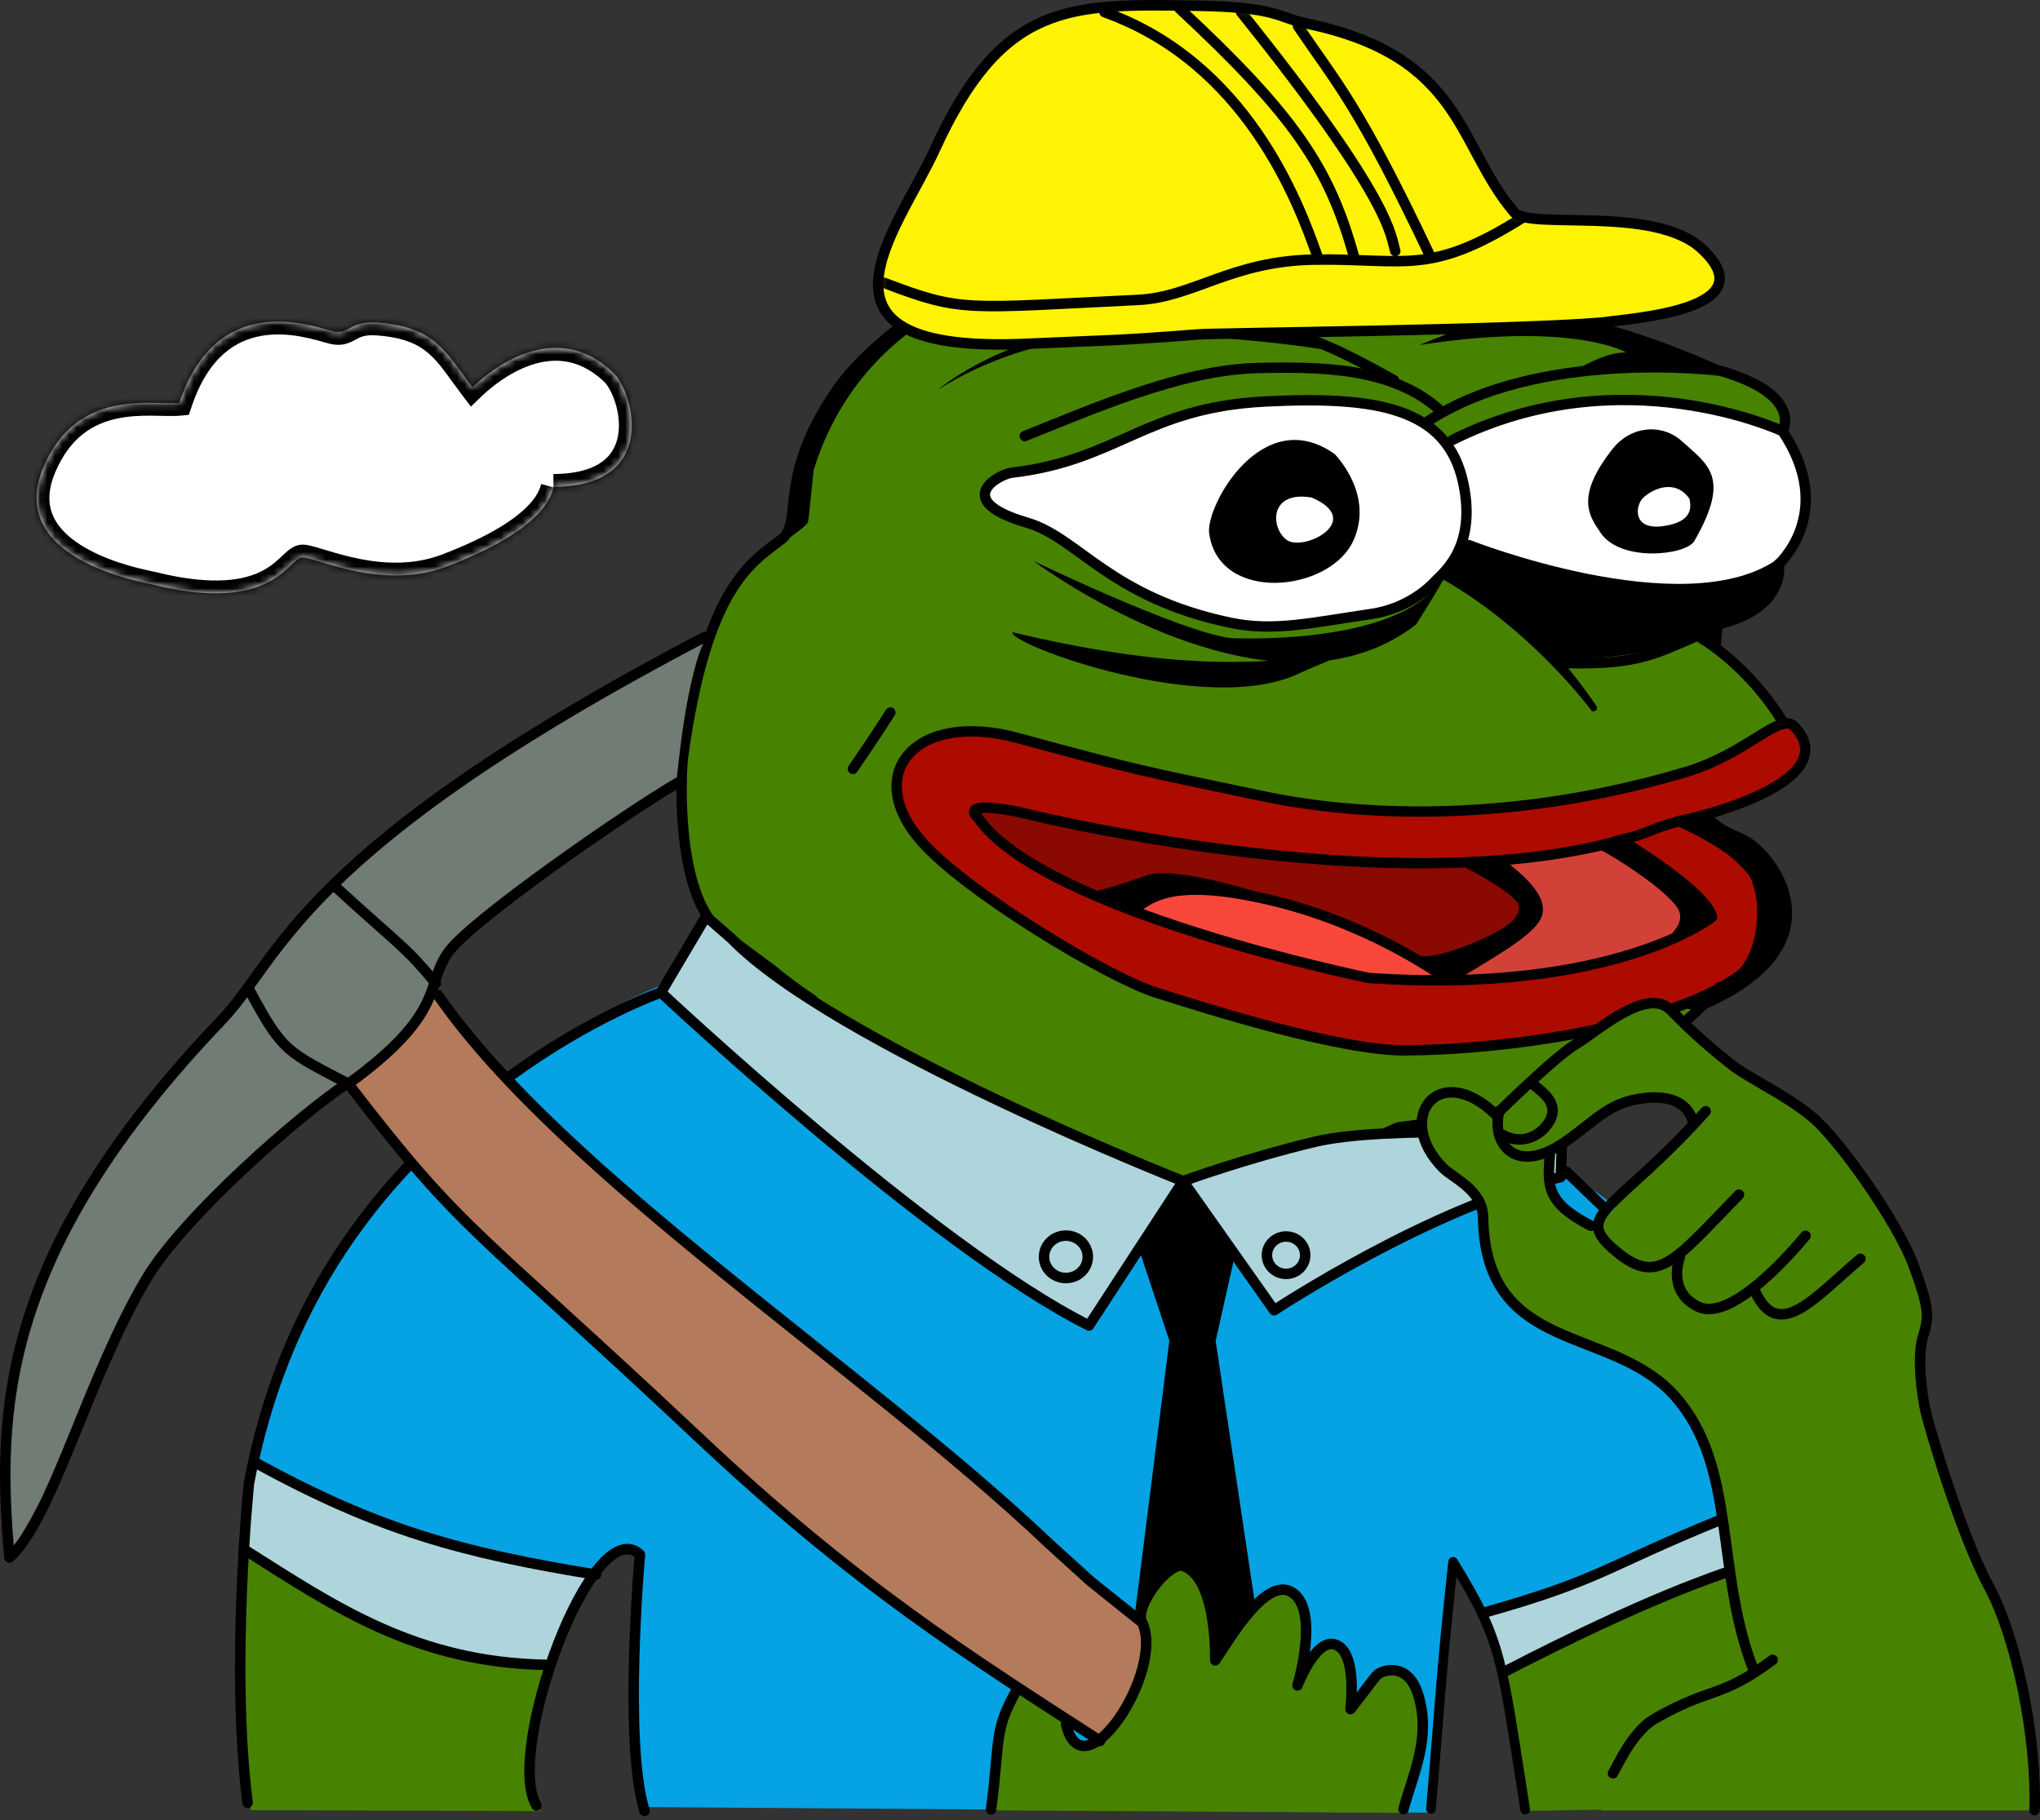 <svg width="279" height="249" viewBox="0 0 279 249" fill="none" xmlns="http://www.w3.org/2000/svg">
<rect x="0" y="0" width="279" height="249" fill="#333333" stroke="none"/>
<g clip-path="url(#clip0_5166_108676)">
<path fill-rule="evenodd" clip-rule="evenodd" d="M230.045 112.477C230.045 112.477 246.551 109.169 246.671 102.857C246.671 102.857 246.7 99.801 244.063 99.016C244.063 99.016 236.145 88.995 233.388 87.275L234.62 85.635C234.62 85.635 243.764 83.823 243.489 77.236C243.489 77.236 251.407 70.517 243.982 59.647C243.982 59.647 246.281 53.684 235.119 50.938C235.119 50.938 221.262 44.116 209.366 43.262C209.366 43.262 202.16 33.831 187.563 37.443C187.563 37.443 176.344 40.705 172.479 43.353C172.479 43.353 157.728 32.552 143.476 35.746C143.476 35.746 113.297 38.171 108.366 71.044C108.366 71.044 107.277 73.469 104.629 75.631C104.629 75.631 88.18 88.066 94.338 117.815C94.773 119.901 95.817 122.109 96.482 124.373C96.482 124.373 104.004 135.209 132.898 147.988C132.898 147.988 197.808 170.582 233.565 136.545C233.565 136.545 245.691 131.138 242.486 123.123C242.486 123.123 237.664 115.126 230.057 112.471L230.045 112.477Z" fill="#478201"/>
<path fill-rule="evenodd" clip-rule="evenodd" d="M229.558 112.328C234.798 111.319 251.928 106.468 245.45 99.434C243.466 97.278 239.121 103.074 230.475 105.643C200.13 114.667 177.054 109.828 172.542 108.882C155.716 105.356 155.745 105.459 139.199 100.965C125.187 97.158 117.797 105.884 126.139 115.234C132.268 122.103 151.439 133.672 158.107 135.787C165.13 138.018 183.212 143.751 192.224 143.693C215.466 143.544 256.819 135.271 237.836 117.264C235.446 114.999 230.32 112.614 229.558 112.322V112.328Z" fill="#AE0B00"/>
<path fill-rule="evenodd" clip-rule="evenodd" d="M221.71 114.948C221.71 114.948 233.279 121.828 234.168 125.451C234.168 125.451 220.758 136.097 187.185 133.787C187.185 133.787 142.444 124.66 133.718 111.824C133.718 111.824 130.84 109.513 138.872 110.975C138.872 110.975 189.478 123.869 221.715 114.942L221.71 114.948Z" fill="#D24137"/>
<path fill-rule="evenodd" clip-rule="evenodd" d="M198.49 133.69L189.146 133.913C186.119 133.512 173.288 131.104 156.106 125.13C138.924 119.156 133.248 111.05 133.248 111.05C132.961 109.531 141.395 111.543 141.395 111.543C161.621 116.84 205.382 118.256 205.382 118.256C206.74 119.449 211.378 122.768 210.083 125.371C208.919 127.71 202.693 131.093 198.485 133.684L198.49 133.69Z" fill="#8A0900"/>
<path fill-rule="evenodd" clip-rule="evenodd" d="M198.078 133.971C200.325 133.678 186.915 126.116 173.162 122.998C159.735 119.953 157.144 123.078 154.954 124.488C154.954 124.488 180.655 133.013 187.03 133.627C187.03 133.627 196.404 134.189 198.078 133.971Z" fill="#F7473B"/>
<path fill-rule="evenodd" clip-rule="evenodd" d="M196.151 79.661C197.091 78.537 202.028 75.217 200.141 66.159C197.974 55.765 188.291 54.154 173.024 54.928C156.599 55.759 152.912 62.977 138.362 64.669C136.676 64.864 129.969 68.424 140.454 71.497C147.518 73.566 151.743 81.742 168.357 85.21C174.268 86.443 179.709 85.13 187.517 83.995C192.654 83.249 195.624 80.2 196.146 79.661H196.151Z" fill="white"/>
<path fill-rule="evenodd" clip-rule="evenodd" d="M199.534 74.037C199.534 74.037 228.033 86.558 243.489 77.236C243.489 77.236 251.487 68.716 243.472 58.678C243.472 58.678 223.934 48.908 198.181 60.323C198.181 60.323 202.269 65.54 199.534 74.037Z" fill="white"/>
<path d="M229.558 112.328C234.798 111.319 251.928 106.468 245.45 99.434C243.466 97.278 239.121 103.074 230.475 105.643C200.13 114.667 177.054 109.828 172.542 108.882C155.716 105.356 155.745 105.459 139.199 100.965C125.187 97.158 117.797 105.884 126.139 115.234C132.268 122.103 151.439 133.672 158.107 135.787C165.13 138.018 183.212 143.751 192.224 143.693C215.466 143.544 256.819 135.271 237.836 117.264C235.446 114.999 230.32 112.614 229.558 112.322V112.328Z" stroke="black" stroke-width="1.416" stroke-linecap="round" stroke-linejoin="round"/>
<path d="M221.71 114.948C221.71 114.948 233.279 121.828 234.168 125.451C234.168 125.451 220.758 136.097 187.185 133.787C187.185 133.787 142.444 124.66 133.718 111.824C133.718 111.824 130.84 109.513 138.872 110.975C138.872 110.975 189.478 123.869 221.715 114.942L221.71 114.948Z" stroke="black" stroke-width="1.416" stroke-linecap="round" stroke-linejoin="round"/>
<path fill-rule="evenodd" clip-rule="evenodd" d="M226.651 129.304C226.651 129.304 231.003 126.798 229.466 124.282C227.93 121.765 220.867 117.173 218.35 115.991L222.736 115.206C222.736 115.206 232.121 121.369 234.03 125.164C234.03 125.164 231.129 128.048 226.651 129.298V129.304Z" fill="black"/>
<path fill-rule="evenodd" clip-rule="evenodd" d="M233.479 137.949C252.805 129.39 243.151 116.485 238.886 114.318C236.604 113.16 236.46 113.452 234.488 111.841C233.709 111.21 230.464 112.403 230.372 112.426C234.718 115.201 240.623 117.213 240.302 125.36C239.986 133.443 235.079 135.221 229.879 137.789C231.656 138.248 231.639 138.207 233.485 137.949H233.479Z" fill="black"/>
<path d="M205.387 118.256C206.746 119.448 211.384 122.768 210.088 125.371C208.925 127.71 202.699 131.092 198.49 133.684" stroke="black" stroke-width="1.416" stroke-linecap="round" stroke-linejoin="round"/>
<path d="M198.078 133.971C196.186 132.864 186.915 126.116 173.162 122.998C159.735 119.953 157.144 123.078 154.954 124.488" stroke="black" stroke-width="1.416" stroke-linecap="round" stroke-linejoin="round"/>
<path d="M121.77 97.474C121.375 98.099 119.598 100.885 116.645 105.185" stroke="black" stroke-width="1.416" stroke-linecap="round" stroke-linejoin="round"/>
<path d="M243.765 98.66C242.945 97.319 238.014 89.275 228.732 85.182" stroke="black" stroke-width="1.416" stroke-linecap="round" stroke-linejoin="round"/>
<path d="M232.058 87.005C226.262 89.487 223.785 91.093 212.99 90.674" stroke="black" stroke-width="1.416" stroke-linecap="round" stroke-linejoin="round"/>
<path fill-rule="evenodd" clip-rule="evenodd" d="M243.209 77.815C243.209 77.815 234.695 81.748 221.583 79.81C208.472 77.873 200.256 74.57 200.256 74.57L198.095 77.787C198.095 77.787 210.599 87.739 212.628 90.267C212.628 90.267 226.118 90.388 232.545 86.593C232.545 86.593 241.448 85.566 243.209 77.809V77.815Z" fill="black"/>
<path d="M233.737 85.733C235.262 85.349 239.465 84.54 241.775 81.805C243.615 79.627 243.329 77.529 243.277 77.144" stroke="black" stroke-width="1.416" stroke-linecap="round" stroke-linejoin="round"/>
<path fill-rule="evenodd" clip-rule="evenodd" d="M197.286 77.591C197.332 77.522 197.585 77.115 198.135 76.995C198.307 76.955 198.485 76.949 198.657 76.978C199.001 77.035 199.001 77.058 199.293 77.259C210.346 84.775 217.215 94.94 218.327 96.573C218.43 96.723 218.436 96.734 218.407 96.912C218.407 96.94 218.367 97.164 218.229 97.21C218.098 97.25 217.971 97.319 217.828 97.336C217.771 97.336 217.719 97.302 217.679 97.267C217.668 97.256 217.69 97.244 217.593 97.112C216.079 95.169 208.776 85.956 197.848 79.546C197.55 79.369 197.533 79.38 197.332 79.099C197.286 79.03 197.017 78.646 197.109 78.102C197.155 77.832 197.155 77.832 197.298 77.603L197.286 77.591Z" fill="black"/>
<path fill-rule="evenodd" clip-rule="evenodd" d="M234.511 88.215C236.036 89.476 234.913 86.397 236.054 84.815C236.054 84.815 215.873 83.944 207.033 81.295C206.723 82.47 231.186 86.707 234.506 88.209L234.511 88.215Z" fill="black"/>
<path d="M200.853 74.558C200.853 74.558 229.931 86.025 243.122 77.328C243.122 77.328 251.286 70.224 243.799 58.993C243.799 58.993 221.795 48.616 198.645 60.191" stroke="black" stroke-width="1.416" stroke-linecap="round" stroke-linejoin="round"/>
<path d="M243.833 58.89C243.833 58.89 246.591 53.994 235.308 50.732C235.308 50.732 210.341 47.493 194.988 57.824" stroke="black" stroke-width="1.416" stroke-linecap="round" stroke-linejoin="round"/>
<path d="M234.62 50.554C234.62 50.554 220.207 43.852 210.243 43.41C210.243 43.41 201.839 33.991 187.483 37.396C187.483 37.396 176.67 39.844 172.978 43.198" stroke="black" stroke-width="1.416" stroke-linecap="round" stroke-linejoin="round"/>
<path d="M196.725 55.932C190.401 50.4 181.102 50.107 171.826 50.354C161.42 50.629 149.312 56.012 140.145 59.659" stroke="black" stroke-width="1.416" stroke-linecap="round" stroke-linejoin="round"/>
<path d="M190.653 52.01C180.626 46.42 180.317 47.017 172.428 43.892C168.787 42.447 161.128 32.575 140.34 36.227C131.276 37.815 119.265 46.535 114.644 53.099C106.171 65.127 109.886 71.445 106.945 73.727C102.742 76.984 96.608 80.131 93.392 103.728C93.22 104.978 92.222 121.14 98.018 126.953C98.374 127.308 100.919 129.231 105.655 132.72C105.655 132.72 139.101 162.183 194.867 153.721C194.867 153.721 220.505 152.144 235.182 135.048" stroke="black" stroke-width="1.416" stroke-linecap="round" stroke-linejoin="round"/>
<path fill-rule="evenodd" clip-rule="evenodd" d="M188.32 87.55L177.989 91.97C165.319 98.397 137.594 87.98 138.494 86.489C157.74 91.127 174.79 92.228 188.32 87.544V87.55Z" fill="black"/>
<path fill-rule="evenodd" clip-rule="evenodd" d="M206.809 42.798C206.809 42.798 193.044 32.794 174.458 44.145L172.153 43.812C172.153 43.812 183.235 35.385 195.114 36.721C195.114 36.721 203.329 37.053 208.518 42.494L206.804 42.798H206.809Z" fill="black"/>
<path fill-rule="evenodd" clip-rule="evenodd" d="M166.97 40.779C166.97 40.779 154.942 35.677 142.547 37.391C142.547 37.391 118.485 40.791 111.267 64.353C111.267 64.353 110.631 70.843 110.516 71.376C110.396 71.91 108.011 73.521 108.011 73.521C108.011 73.521 108.269 70.442 108.418 69.066C108.561 67.684 110.207 58.878 112.798 55.358C115.389 51.833 127.412 37.832 142.077 35.51C142.077 35.51 158.072 33.051 166.976 40.785L166.97 40.779Z" fill="black"/>
<path fill-rule="evenodd" clip-rule="evenodd" d="M199.574 118.239C199.574 118.239 206.528 121.696 207.658 123.679C207.658 123.679 208.414 125.181 205.657 126.907C202.893 128.633 196.524 131.316 193.967 130.737L198.668 134.205L208.638 127.182C208.638 127.182 211.705 124.447 209.251 121.673C206.792 118.898 204.791 117.585 204.791 117.585L199.574 118.233V118.239Z" fill="black"/>
<path fill-rule="evenodd" clip-rule="evenodd" d="M173.695 122.596C173.695 122.596 160.893 118.273 156.696 119.792C152.5 121.312 149.897 121.919 149.897 121.919L154.661 124.654C154.661 124.654 160.194 119.844 172.652 122.258" fill="black"/>
<path fill-rule="evenodd" clip-rule="evenodd" d="M196.593 80.011C189.994 88.479 168.214 87.286 168.214 87.286C161.18 86.323 141.349 76.743 141.349 76.743C141.349 76.743 163.169 93.123 182.088 90.296C186.164 89.688 190.103 88.186 193.663 85.44C193.663 85.44 199.545 76.222 196.593 80.005V80.011Z" fill="black"/>
<path fill-rule="evenodd" clip-rule="evenodd" d="M215.908 50.411C215.908 50.411 219.571 48.163 222.415 48.215C222.415 48.215 215.116 43.926 194.093 47.206L207.841 41.742L209.968 43.502C209.968 43.502 222.294 43.726 232.298 50.067C232.298 50.067 218.688 49.505 215.908 50.416V50.411Z" fill="black"/>
<path fill-rule="evenodd" clip-rule="evenodd" d="M182.965 48.123C182.965 48.123 159.282 43.818 142.541 47.332C142.541 47.332 135.461 48.754 128.352 53.26C128.352 53.26 135.22 47.326 147.81 44.901C147.81 44.901 163.845 42.098 169.871 42.298L173.844 44.035L182.965 48.117V48.123Z" fill="black"/>
<path d="M196.151 79.661C197.091 78.537 202.028 75.217 200.141 66.159C197.974 55.765 188.291 54.154 173.024 54.928C156.599 55.759 152.912 62.977 138.362 64.669C136.676 64.864 129.969 68.424 140.454 71.497C147.518 73.566 151.743 81.742 168.357 85.21C174.268 86.443 179.709 85.13 187.517 83.995C192.654 83.249 195.624 80.2 196.145 79.661H196.151Z" stroke="black" stroke-width="1.416" stroke-linecap="round" stroke-linejoin="round"/>
<path fill-rule="evenodd" clip-rule="evenodd" d="M229.805 60.168C233.514 63.557 236.839 65.11 231.731 74.002C230.596 75.98 221.664 76.943 218.935 72.924C217.358 70.608 215.351 67.994 220.574 61.372C222.902 58.425 226.955 57.835 229.81 60.168H229.805Z" fill="black"/>
<path fill-rule="evenodd" clip-rule="evenodd" d="M182.547 62.118C183.217 62.858 187.769 67.897 185.132 73.877C181.968 81.055 166.66 82.631 165.37 72.931C164.877 69.239 172.646 55.084 182.547 62.124V62.118Z" fill="black"/>
<path fill-rule="evenodd" clip-rule="evenodd" d="M179.399 68.063C186.709 71.228 178.299 75.528 175.982 73.865C173.775 72.283 173.494 67.066 179.399 68.063Z" fill="white"/>
<path fill-rule="evenodd" clip-rule="evenodd" d="M231.077 68.253C231.135 68.906 231.96 71.366 227.437 71.979C223.234 72.552 223.642 69.187 224.691 68.138C225.883 66.957 229.071 65.369 231.077 68.253Z" fill="white"/>
<path d="M229.724 112.311C224.891 113.652 225.906 113.962 221.027 115.051" stroke="black" stroke-width="1.416" stroke-linecap="round" stroke-linejoin="round"/>
<path fill-rule="evenodd" clip-rule="evenodd" d="M219.365 44.093C223.188 43.537 241.775 42.396 232.728 34.014C226.256 28.018 209.183 31.492 207.09 29.044C199.224 19.848 200.216 7.688 178.677 3.211C174.635 2.374 174.864 0.952 163.347 0.78C146.268 0.528 137.055 0.27 127.847 20.462C122.779 31.578 108.086 48.49 140.449 47.029C152.173 46.495 152.093 46.662 163.811 45.75C166.385 45.549 207.405 45.16 219.359 44.105L219.365 44.093Z" fill="#FEF303"/>
<mask id="mask0_5166_108676" style="mask-type:luminance" maskUnits="userSpaceOnUse" x="120" y="0" width="116" height="48">
<path d="M219.365 44.093C223.188 43.537 241.775 42.396 232.728 34.014C226.256 28.018 209.183 31.492 207.09 29.044C199.224 19.848 200.216 7.688 178.677 3.211C174.635 2.374 174.864 0.952 163.347 0.78C146.268 0.528 137.055 0.27 127.847 20.462C122.779 31.578 108.086 48.49 140.449 47.029C152.173 46.495 152.093 46.662 163.811 45.75C166.385 45.549 207.405 45.16 219.359 44.105L219.365 44.093Z" fill="white"/>
</mask>
<g mask="url(#mask0_5166_108676)">
<path d="M120.916 38.692C131.649 42.78 131.889 42.167 155.636 41.031C163.255 40.664 168.363 35.688 179.795 35.516C192.207 35.327 195.44 37.792 208.093 29.869" stroke="black" stroke-width="1.433" stroke-linecap="round" stroke-linejoin="round"/>
<path d="M151.061 1.663C170.433 8.606 177.53 27.502 180.185 35.087" stroke="black" stroke-width="1.433" stroke-linecap="round" stroke-linejoin="round"/>
<path d="M161.3 1.158C177.043 15.806 181.79 22.944 185.155 35.018" stroke="black" stroke-width="1.433" stroke-linecap="round" stroke-linejoin="round"/>
<path d="M169.739 1.663C190.665 27.714 190.183 32.352 190.82 34.347" stroke="black" stroke-width="1.433" stroke-linecap="round" stroke-linejoin="round"/>
<path d="M177.525 3.583C182.948 11.592 185.786 14.31 195.658 35.155" stroke="black" stroke-width="1.433" stroke-linecap="round" stroke-linejoin="round"/>
</g>
<path d="M219.365 44.093C223.188 43.537 241.775 42.396 232.728 34.014C226.256 28.018 209.183 31.492 207.09 29.044C199.224 19.848 200.216 7.688 178.677 3.211C174.635 2.374 174.864 0.952 163.347 0.78C146.268 0.528 137.055 0.27 127.847 20.462C122.779 31.578 108.086 48.49 140.449 47.029C152.173 46.495 152.093 46.662 163.811 45.75C166.385 45.549 207.405 45.16 219.359 44.105L219.365 44.093Z" stroke="black" stroke-width="1.433" stroke-linecap="round" stroke-linejoin="round"/>
<path fill-rule="evenodd" clip-rule="evenodd" d="M110.82 136.2L161.512 166.666L193.646 152.367L110.82 136.2Z" fill="#478201"/>
<path fill-rule="evenodd" clip-rule="evenodd" d="M96.648 87.24C96.648 87.24 60.988 105.403 45.825 121.06L34.353 135.054C34.353 135.054 18.822 153.01 14.447 158.99C10.073 164.975 -2.752 186.21 1.565 212.387C1.565 212.387 10.268 197.378 12.808 190.642C15.347 183.906 20.41 171.734 27.931 164.986C35.453 158.239 47.527 148.206 47.527 148.206C47.527 148.206 57.87 141.263 59.739 134.286C59.739 134.286 60.524 130.026 65.168 126.225C69.812 122.424 92.537 106.824 92.537 106.824C92.537 106.824 93.919 91.156 96.66 87.24H96.648Z" fill="#717C74"/>
<path fill-rule="evenodd" clip-rule="evenodd" d="M195.956 247.99L198.886 214.4L203.22 220.465C217.312 216.779 229.397 211.309 240.909 205.324C240.909 205.324 237.005 173.053 214.847 160.921L162.464 161.546L90.307 134.836C90.307 134.836 44.041 152.907 34.96 199.734C34.96 199.734 48.536 210.18 81.014 214.979C81.014 214.979 84.752 209.888 87.928 212.708C87.928 212.708 84.632 234.706 88.45 247.21L195.956 247.978V247.99Z" fill="#05A3E4"/>
<path fill-rule="evenodd" clip-rule="evenodd" d="M59.716 135.88C59.716 135.88 77.918 159.735 101.16 176.103C101.16 176.103 151.456 217.754 155.951 221.767C155.951 221.767 160.274 227.317 150.579 237.516C150.579 237.516 108.04 210.851 94.705 195.022C94.705 195.022 54.017 160.113 47.418 148.017C47.418 148.017 57.015 142.461 59.71 135.874L59.716 135.88Z" fill="#B37A5C"/>
<path fill-rule="evenodd" clip-rule="evenodd" d="M235.612 208.019L236.661 214.807L205.353 228.835C205.353 228.835 203.444 221.084 202.842 220.454C202.842 220.454 230.252 211.281 235.618 208.019H235.612Z" fill="#AFD5DC"/>
<path fill-rule="evenodd" clip-rule="evenodd" d="M75.533 227.942C75.533 227.942 77.97 218.539 81.37 214.991C81.37 214.991 49.671 211.264 34.33 199.672C34.33 199.672 33.263 206.208 33.865 212.353C33.865 212.353 58.231 229.868 75.533 227.942Z" fill="#AFD5DC"/>
<path fill-rule="evenodd" clip-rule="evenodd" d="M34.301 247.634C34.301 247.634 31.801 223.045 33.693 212.318C33.693 212.318 54.797 228.291 75.04 227.368C75.04 227.368 70.322 240.095 73.922 247.76" fill="#488201"/>
<path fill-rule="evenodd" clip-rule="evenodd" d="M135.667 247.651C135.731 246.344 135.513 234.941 139.119 231.324C139.795 230.641 143.132 232.9 143.442 233.112C145.116 234.253 145.683 233.84 146.107 235.813C146.824 239.126 147.627 239.963 150.568 238.266C154.18 236.179 157.66 228.463 156.794 224.152C156.289 221.623 155.458 220.878 159.603 215.988C160.222 215.254 162.9 213.133 164.539 216.463C166.339 220.121 166.041 224.994 166.156 227.253C168.925 223.234 174.801 213.849 177.421 218.384C180.076 222.976 177.737 229.753 177.72 229.827C178.018 229.363 181.005 224.736 182.593 224.954C182.902 224.994 186.291 226.37 184.949 233.399C186.503 232.052 191.955 224.404 194.323 231.828C195.962 236.976 193.572 240.766 192.362 248.007L135.667 247.657V247.651Z" fill="#488201"/>
<path fill-rule="evenodd" clip-rule="evenodd" d="M161.804 161.592L174.251 179.245C174.251 179.245 195.893 164.946 213.459 161.025L213.654 155.275C213.654 155.275 189.484 153.899 179.864 156.192C170.244 158.485 161.804 161.587 161.804 161.587V161.592Z" fill="#AFD5DC"/>
<mask id="mask1_5166_108676" style="mask-type:luminance" maskUnits="userSpaceOnUse" x="161" y="154" width="53" height="26">
<path d="M161.804 161.592L174.251 179.245C174.251 179.245 195.893 164.946 213.459 161.025L213.654 155.275C213.654 155.275 189.484 153.899 179.864 156.192C170.244 158.485 161.804 161.587 161.804 161.587V161.592Z" fill="white"/>
</mask>
<g mask="url(#mask1_5166_108676)">
<path d="M175.891 169.154C177.335 169.154 178.505 170.301 178.505 171.711C178.505 173.122 177.335 174.268 175.891 174.268C174.446 174.268 173.271 173.122 173.271 171.711C173.271 170.301 174.446 169.154 175.891 169.154Z" stroke="black" stroke-width="1.433" stroke-linecap="round" stroke-linejoin="round"/>
</g>
<path d="M161.804 161.592L174.251 179.245C174.251 179.245 195.893 164.946 213.459 161.025L213.654 155.275C213.654 155.275 189.484 153.899 179.864 156.192C170.244 158.485 161.804 161.587 161.804 161.587V161.592Z" stroke="black" stroke-width="1.433" stroke-linecap="round" stroke-linejoin="round"/>
<path fill-rule="evenodd" clip-rule="evenodd" d="M155.974 171.505L159.924 183.407L155.252 220.523C155.252 220.523 158.852 213.798 161.805 213.998C164.757 214.199 166.454 220.947 166.259 225.728C166.259 225.728 170.335 219.783 171.557 218.831L166.259 183.458L168.873 171.78L161.312 161.397L155.968 171.505H155.974Z" fill="black"/>
<path fill-rule="evenodd" clip-rule="evenodd" d="M148.934 181.331L161.805 161.587C161.805 161.587 113.991 142.754 100.014 128.375L96.562 125.359L90.399 135.771C90.399 135.771 127.521 170.628 148.934 181.331Z" fill="#AFD5DC"/>
<mask id="mask2_5166_108676" style="mask-type:luminance" maskUnits="userSpaceOnUse" x="90" y="125" width="72" height="57">
<path d="M148.934 181.331L161.805 161.587C161.805 161.587 113.991 142.754 100.014 128.375L96.562 125.359L90.399 135.771C90.399 135.771 127.521 170.628 148.934 181.331Z" fill="white"/>
</mask>
<g mask="url(#mask2_5166_108676)">
<path d="M145.781 174.836C147.433 174.836 148.773 173.537 148.773 171.935C148.773 170.333 147.433 169.034 145.781 169.034C144.128 169.034 142.788 170.333 142.788 171.935C142.788 173.537 144.128 174.836 145.781 174.836Z" stroke="black" stroke-width="1.439" stroke-linecap="round" stroke-linejoin="round"/>
</g>
<path d="M148.934 181.331L161.805 161.587C161.805 161.587 113.991 142.754 100.014 128.375L96.562 125.359L90.399 135.771C90.399 135.771 127.521 170.628 148.934 181.331Z" stroke="black" stroke-width="1.433" stroke-linecap="round" stroke-linejoin="round"/>
<path d="M90.399 135.771C90.399 135.771 80.928 139.056 69.64 147.3" stroke="black" stroke-width="1.433" stroke-linecap="round" stroke-linejoin="round"/>
<path d="M56.104 159.242C46.272 169.596 37.689 183.47 34.049 202.922C34.049 202.922 31.48 228.005 33.865 246.62" stroke="black" stroke-width="1.433" stroke-linecap="round" stroke-linejoin="round"/>
<path fill-rule="evenodd" clip-rule="evenodd" d="M212.032 157.395C208.523 164.281 218.642 167.64 218.642 167.64L231.559 153.835C231.96 151.192 228.841 150.367 225.774 150.063C222.707 149.759 217.06 153.325 215.414 154.718C213.769 156.111 212.026 157.401 212.026 157.401L212.032 157.395ZM204.201 152.207L212.571 144.955C212.571 144.955 222.254 135.862 225.768 137.158C229.283 138.453 231.702 141.555 233.416 142.845C233.416 142.845 241.85 148.945 243.839 149.965C245.828 150.992 251.355 155.704 252.811 158.192C254.268 160.68 260.396 169.435 261.468 172.995C262.54 176.555 263.899 179.76 262.758 183.297C261.617 186.835 263.813 194.471 264.971 199.012C266.129 203.552 271.438 215.403 272.837 218.292C274.236 221.182 279.797 242.623 278.312 247.68H218.992C218.992 247.68 220.156 241.838 222.713 239.029C225.27 236.219 228.583 234.029 231.771 232.241C234.959 230.452 240.118 228.503 240.118 228.503C240.118 228.503 235.991 209.159 235.394 204.642C234.798 200.124 230.739 190.877 226.542 188.566C222.346 186.25 217.691 183.917 217.691 183.917C217.691 183.917 202.79 180.488 203.255 169.624C203.255 169.624 203.61 166.287 202.412 164.447C201.214 162.607 190.883 157.567 195.251 150.143C195.251 150.143 199.929 147.569 204.201 152.201V152.207Z" fill="#488201"/>
<path fill-rule="evenodd" clip-rule="evenodd" d="M209.068 247.726L206.138 229.105C216.487 223.297 227.179 218.183 238.312 213.992L244.923 231.128C244.923 231.128 238.817 246.074 238.886 246.711C238.96 247.347 209.068 247.726 209.068 247.726Z" fill="#488201"/>
<path d="M278.255 247.64C278.593 238.008 275.904 224.306 272.006 217.036C268.101 209.761 263.842 195.245 263.349 193.044C262.856 190.842 262.156 185.614 262.993 182.867C263.83 180.121 263.916 179.112 261.726 173.15C259.536 167.187 251.527 155.876 247.852 152.809C244.177 149.742 239.218 147.54 236.891 145.706C234.563 143.871 231.805 141.578 228.52 138.201C225.235 134.824 218.35 141.194 215.512 142.856C212.674 144.519 204.59 152.505 204.59 152.505C196.816 144.92 190.556 152.918 197.367 159.792C198.76 161.196 202.767 162.79 202.83 166.505C203.163 185.51 220.448 181.159 229.151 191.083C237.619 200.732 234.5 214.967 239.872 228.571" stroke="black" stroke-width="1.433" stroke-linecap="round" stroke-linejoin="round"/>
<path d="M242.44 227.069C235.176 232.47 234.225 230.618 226.365 235.09C223.303 236.827 221.325 241.373 220.597 242.594" stroke="black" stroke-width="1.433" stroke-linecap="round" stroke-linejoin="round"/>
<path d="M205.049 152.092C203.925 156.1 207.056 161.156 214.228 156.088C218.579 153.01 220.15 150.739 224.971 150.218C230.911 149.575 231.444 153.268 231.507 153.382" stroke="black" stroke-width="1.433" stroke-linecap="round" stroke-linejoin="round"/>
<path d="M211.963 158.066C211.654 162.171 211.407 164.493 217.582 167.687" stroke="black" stroke-width="1.433" stroke-linecap="round" stroke-linejoin="round"/>
<path d="M209.779 148.424C210.989 149.484 213.872 151.244 211.327 154.208C210.329 155.372 208.053 156.697 205.508 155.24" stroke="black" stroke-width="1.433" stroke-linecap="round" stroke-linejoin="round"/>
<path d="M233.279 152.023C221.274 165.393 215.179 166.052 220.528 170.771C226.623 176.148 228.681 172.84 237.836 163.427" stroke="black" stroke-width="1.433" stroke-linecap="round" stroke-linejoin="round"/>
<path d="M229.759 171.94C229.569 172.491 228.096 176.762 232.27 178.763C237.011 181.039 246.029 170.146 246.929 169.062" stroke="black" stroke-width="1.433" stroke-linecap="round" stroke-linejoin="round"/>
<path d="M240.027 176.653C243.249 183.711 248.219 177.433 254.44 172.21" stroke="black" stroke-width="1.433" stroke-linecap="round" stroke-linejoin="round"/>
<path d="M135.536 247.542C136.831 237.853 135.828 236.907 139.067 231.157" stroke="black" stroke-width="1.433" stroke-linecap="round" stroke-linejoin="round"/>
<path d="M145.803 235.876C148.091 245.731 159.483 228.429 156.157 221.859C155.103 219.783 159.878 213.517 161.873 214.239C166.311 215.85 166.213 226.044 166.202 227.133C168.019 224.53 173.437 214.881 177.089 218.126C180.179 220.872 177.725 229.604 177.456 230.561C177.473 230.533 180.317 223.011 183.275 225.339C185.442 227.047 184.777 233.124 184.702 233.806C188.286 229.26 188.096 229.042 189.146 228.692C189.604 228.538 192.757 227.488 194.059 232.178C195.664 237.94 193.239 242.727 191.955 247.491" stroke="black" stroke-width="1.433" stroke-linecap="round" stroke-linejoin="round"/>
<path d="M59.888 136.126C77.087 160.893 118.285 187.236 143.493 211.189L149.1 216.28C151.388 218.115 153.681 219.943 155.968 221.778" stroke="black" stroke-width="1.433" stroke-linecap="round" stroke-linejoin="round"/>
<path d="M47.802 148.48C63.511 168.953 64.795 167.692 95.524 196.615C116.886 216.727 132.233 226.387 150.464 238.163" stroke="black" stroke-width="1.433" stroke-linecap="round" stroke-linejoin="round"/>
<path d="M47.498 148.367C61.39 138.357 57.99 134.55 61.499 130.026C64.87 125.675 84.993 111.577 93.151 106.802" stroke="black" stroke-width="1.433" stroke-linecap="round" stroke-linejoin="round"/>
<path d="M96.362 87.143C40.716 116.307 38.475 131.001 30.385 139.463C-0.057 171.321 -0.464 193.124 1.296 213.081C7.224 207.68 11.862 188.744 19.962 175.025C25.094 166.339 41.284 152.253 47.51 148.2" stroke="black" stroke-width="1.433" stroke-linecap="round" stroke-linejoin="round"/>
<path d="M34.135 135.495C38.738 144.055 39.249 143.842 47.843 148.372" stroke="black" stroke-width="1.433" stroke-linecap="round" stroke-linejoin="round"/>
<path d="M45.933 121.363C54.917 129.596 55.198 129.229 59.607 134.509" stroke="black" stroke-width="1.433" stroke-linecap="round" stroke-linejoin="round"/>
<path d="M73.366 246.998C68.98 239.729 80.991 206.609 87.521 212.651C87.521 212.651 85.222 238.324 88.157 247.732" stroke="black" stroke-width="1.433" stroke-linecap="round" stroke-linejoin="round"/>
<path d="M33.624 212.118C45.91 219.904 56.947 227.425 74.748 227.758" stroke="black" stroke-width="1.433" stroke-linecap="round" stroke-linejoin="round"/>
<path d="M34.782 200.01C51.632 209.292 63.184 212.439 81.513 215.415" stroke="black" stroke-width="1.433" stroke-linecap="round" stroke-linejoin="round"/>
<path d="M195.704 247.462C197.114 230.997 196.977 230.034 198.737 213.666C205.542 224.782 205.273 226.651 208.598 247.566" stroke="black" stroke-width="1.324" stroke-linecap="round" stroke-linejoin="round"/>
<path d="M214.211 160.273C215.976 161.965 217.737 163.656 219.502 165.347" stroke="black" stroke-width="1.433" stroke-linecap="round" stroke-linejoin="round"/>
<path d="M202.79 220.666C218.9 216.137 219.376 214.428 234.85 208.104" stroke="black" stroke-width="1.433" stroke-linecap="round" stroke-linejoin="round"/>
<path d="M205.703 228.721C225.814 218.327 235.142 215.5 236.438 214.979" stroke="black" stroke-width="1.433" stroke-linecap="round" stroke-linejoin="round"/>
<mask id="path-92-inside-1_5166_108676" fill="white">
<path fill-rule="evenodd" clip-rule="evenodd" d="M75.693 66.603C90.192 66.533 86.703 53.675 83.846 50.963C75.245 42.788 65.723 51.92 64.608 52.991C61.01 48.247 59.549 44.693 51.597 44.131C47.639 43.85 47.832 45.952 45.379 45.285C42.026 44.368 29.573 40.015 24.526 55.115C20.752 55.47 10.528 53.026 5.929 63.948C0.65 76.481 19.541 79.636 20.858 79.961C37.708 84.143 39.429 76.13 41.447 76.262C43.637 76.406 52.413 80.821 61.12 77.486C74.1 72.518 75.32 68.082 75.706 66.682"/>
</mask>
<path fill-rule="evenodd" clip-rule="evenodd" d="M75.693 66.603C90.192 66.533 86.703 53.675 83.846 50.963C75.245 42.788 65.723 51.92 64.608 52.991C61.01 48.247 59.549 44.693 51.597 44.131C47.639 43.85 47.832 45.952 45.379 45.285C42.026 44.368 29.573 40.015 24.526 55.115C20.752 55.47 10.528 53.026 5.929 63.948C0.65 76.481 19.541 79.636 20.858 79.961C37.708 84.143 39.429 76.13 41.447 76.262C43.637 76.406 52.413 80.821 61.12 77.486C74.1 72.518 75.32 68.082 75.706 66.682" fill="white"/>
<path d="M83.846 50.963L82.637 52.236L82.638 52.236L83.846 50.963ZM64.608 52.991L63.21 54.051L64.402 55.623L65.824 54.257L64.608 52.991ZM51.597 44.131L51.473 45.882L51.474 45.882L51.597 44.131ZM45.379 45.285L44.916 46.978L44.918 46.979L45.379 45.285ZM24.526 55.115L24.691 56.862L25.829 56.755L26.191 55.671L24.526 55.115ZM5.929 63.948L7.546 64.629L7.546 64.629L5.929 63.948ZM20.858 79.961L21.28 78.257L21.278 78.257L20.858 79.961ZM41.447 76.262L41.563 74.51L41.561 74.51L41.447 76.262ZM61.12 77.486L60.492 75.847L60.492 75.847L61.12 77.486ZM75.701 68.358C79.572 68.34 82.482 67.467 84.542 65.912C86.629 64.339 87.659 62.206 88.01 60.057C88.356 57.942 88.054 55.794 87.49 54.012C86.939 52.269 86.065 50.649 85.055 49.69L82.638 52.236C83.056 52.634 83.69 53.638 84.143 55.071C84.584 56.464 84.783 58.044 84.546 59.49C84.314 60.904 83.677 62.168 82.428 63.11C81.154 64.071 79.064 64.831 75.684 64.848L75.701 68.358ZM85.056 49.691C82.653 47.408 80.108 46.268 77.596 45.94C75.109 45.615 72.776 46.101 70.785 46.873C66.844 48.403 63.973 51.167 63.392 51.725L65.824 54.257C66.358 53.744 68.806 51.407 72.055 50.146C73.659 49.524 75.389 49.192 77.141 49.421C78.869 49.647 80.739 50.431 82.637 52.236L85.056 49.691ZM66.007 51.93C64.356 49.753 62.877 47.375 60.878 45.66C58.722 43.81 55.983 42.681 51.721 42.38L51.474 45.882C55.163 46.142 57.131 47.071 58.592 48.325C60.212 49.714 61.263 51.485 63.21 54.051L66.007 51.93ZM51.721 42.38C50.574 42.298 49.653 42.385 48.867 42.586C48.079 42.787 47.504 43.084 47.089 43.309C46.633 43.555 46.525 43.613 46.396 43.645C46.348 43.658 46.212 43.692 45.84 43.591L44.918 46.979C45.773 47.211 46.532 47.233 47.262 47.048C47.91 46.883 48.461 46.557 48.758 46.397C49.096 46.214 49.369 46.081 49.734 45.987C50.102 45.894 50.641 45.823 51.473 45.882L51.721 42.38ZM45.842 43.592C44.28 43.165 39.922 41.702 35.303 42.461C32.945 42.849 30.492 43.813 28.281 45.763C26.075 47.707 24.2 50.551 22.861 54.558L26.191 55.671C27.375 52.128 28.949 49.854 30.603 48.396C32.25 46.944 34.067 46.222 35.873 45.925C39.58 45.316 43.125 46.488 44.916 46.978L45.842 43.592ZM24.361 53.367C23.53 53.445 22.423 53.363 20.684 53.354C19.072 53.345 17.146 53.414 15.157 53.855C11.071 54.761 6.859 57.216 4.311 63.267L7.546 64.629C9.598 59.758 12.797 57.974 15.917 57.282C17.53 56.925 19.155 56.856 20.665 56.864C22.049 56.872 23.635 56.962 24.691 56.862L24.361 53.367ZM4.311 63.267C2.817 66.815 2.972 69.907 4.284 72.487C5.553 74.983 7.792 76.777 10.054 78.06C14.552 80.609 19.933 81.541 20.437 81.665L21.278 78.257C20.465 78.056 15.743 77.249 11.785 75.005C9.82 73.892 8.243 72.527 7.414 70.896C6.627 69.35 6.401 67.348 7.546 64.629L4.311 63.267ZM20.435 81.665C29.128 83.822 34.243 82.91 37.53 81.184C39.147 80.336 40.221 79.338 40.952 78.65C41.346 78.278 41.546 78.09 41.705 77.975C41.863 77.86 41.694 78.037 41.333 78.013L41.561 74.51C40.696 74.454 40.031 74.852 39.643 75.134C39.256 75.415 38.858 75.799 38.544 76.094C37.858 76.741 37.071 77.461 35.898 78.076C33.608 79.278 29.438 80.282 21.28 78.257L20.435 81.665ZM41.331 78.013C41.41 78.018 41.634 78.057 42.099 78.185C42.538 78.306 43.062 78.467 43.714 78.663C44.99 79.049 46.632 79.531 48.498 79.9C52.222 80.638 56.964 80.957 61.748 79.125L60.492 75.847C56.569 77.349 52.57 77.129 49.181 76.457C47.491 76.122 45.985 75.682 44.727 75.302C44.112 75.117 43.523 74.936 43.029 74.8C42.561 74.672 42.032 74.541 41.563 74.51L41.331 78.013ZM61.747 79.125C68.365 76.592 72.15 74.135 74.354 72.01C76.625 69.82 77.151 68.044 77.398 67.149L74.014 66.215C73.875 66.72 73.598 67.862 71.917 69.483C70.17 71.167 66.854 73.412 60.492 75.847L61.747 79.125Z" fill="black" mask="url(#path-92-inside-1_5166_108676)"/>
</g>
<defs>
<clipPath id="clip0_5166_108676">
<rect width="279" height="248.448" fill="white"/>
</clipPath>
</defs>
</svg>
